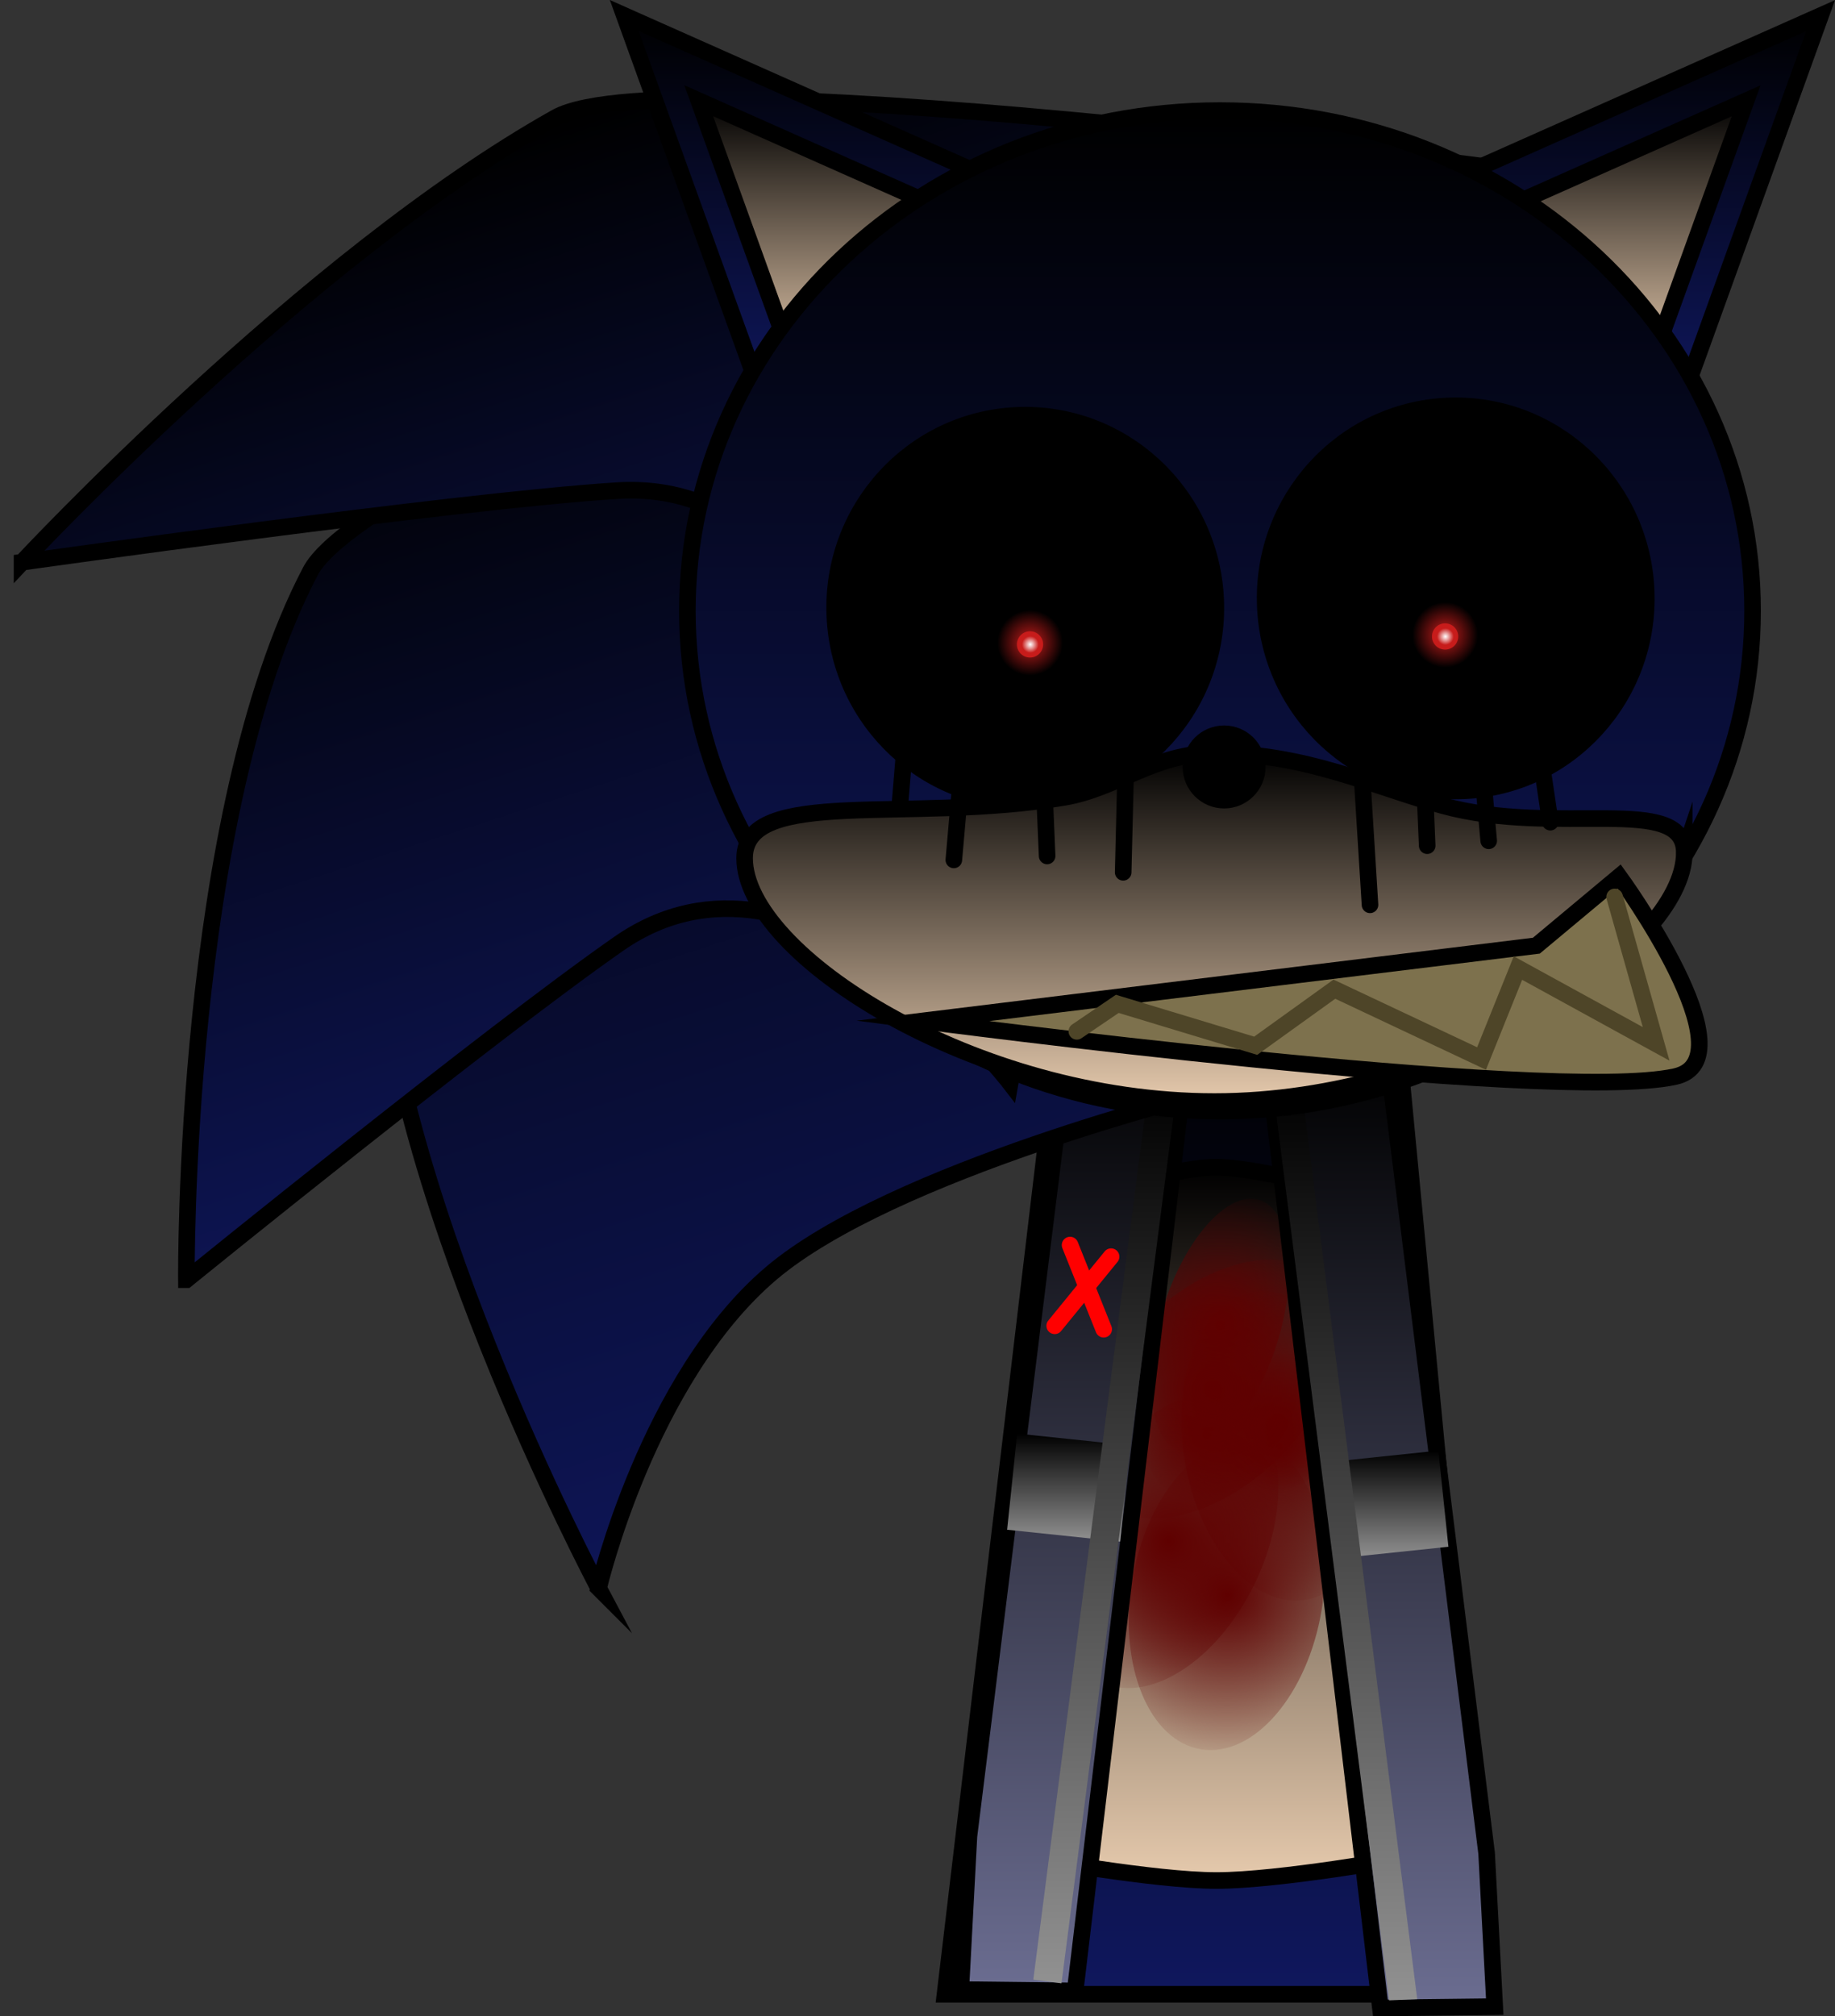 <svg version="1.1" xmlns="http://www.w3.org/2000/svg" xmlns:xlink="http://www.w3.org/1999/xlink" width="221.318" height="243.051" viewBox="0,0,221.318,243.051"><rect x="0" y="0" width="221.318" height="243.051" fill="#333333" stroke="none"/><defs><linearGradient x1="239.626" y1="186.703" x2="239.626" y2="303.61" gradientUnits="userSpaceOnUse" id="color-1"><stop offset="0" stop-color="#000000"/><stop offset="1" stop-color="#0f175d"/></linearGradient><linearGradient x1="239.731" y1="203.911" x2="239.731" y2="289.895" gradientUnits="userSpaceOnUse" id="color-2"><stop offset="0" stop-color="#000000"/><stop offset="1" stop-color="#e6caad"/></linearGradient><radialGradient cx="238.427" cy="236.178" r="8.504" gradientUnits="userSpaceOnUse" id="color-3"><stop offset="0" stop-color="#5f0000"/><stop offset="1" stop-color="#5f0000" stop-opacity="0"/></radialGradient><radialGradient cx="240.001" cy="223.005" r="17.227" gradientUnits="userSpaceOnUse" id="color-4"><stop offset="0" stop-color="#5f0000"/><stop offset="1" stop-color="#5f0000" stop-opacity="0"/></radialGradient><radialGradient cx="247.171" cy="237.512" r="20.398" gradientUnits="userSpaceOnUse" id="color-5"><stop offset="0" stop-color="#5f0000"/><stop offset="1" stop-color="#5f0000" stop-opacity="0"/></radialGradient><radialGradient cx="240.835" cy="255.52" r="20.398" gradientUnits="userSpaceOnUse" id="color-6"><stop offset="0" stop-color="#5f0000"/><stop offset="1" stop-color="#5f0000" stop-opacity="0"/></radialGradient><radialGradient cx="246.97" cy="234.608" r="8.504" gradientUnits="userSpaceOnUse" id="color-7"><stop offset="0" stop-color="#5f0000"/><stop offset="1" stop-color="#5f0000" stop-opacity="0"/></radialGradient><radialGradient cx="239.064" cy="230.641" r="20.398" gradientUnits="userSpaceOnUse" id="color-8"><stop offset="0" stop-color="#5f0000"/><stop offset="1" stop-color="#5f0000" stop-opacity="0"/></radialGradient><radialGradient cx="233.822" cy="248.999" r="20.398" gradientUnits="userSpaceOnUse" id="color-9"><stop offset="0" stop-color="#5f0000"/><stop offset="1" stop-color="#5f0000" stop-opacity="0"/></radialGradient><linearGradient x1="259.448" y1="190.09" x2="259.448" y2="305.259" gradientUnits="userSpaceOnUse" id="color-10"><stop offset="0" stop-color="#000000"/><stop offset="1" stop-color="#6b6d91"/></linearGradient><linearGradient x1="260.127" y1="238.074" x2="260.127" y2="251.093" gradientUnits="userSpaceOnUse" id="color-11"><stop offset="0" stop-color="#000000"/><stop offset="1" stop-color="#919191"/></linearGradient><linearGradient x1="255.067" y1="193.604" x2="255.067" y2="304.34" gradientUnits="userSpaceOnUse" id="color-12"><stop offset="0" stop-color="#000000"/><stop offset="1" stop-color="#919191"/></linearGradient><linearGradient x1="222.431" y1="188.036" x2="222.431" y2="303.206" gradientUnits="userSpaceOnUse" id="color-13"><stop offset="0" stop-color="#000000"/><stop offset="1" stop-color="#6b6d91"/></linearGradient><linearGradient x1="221.752" y1="236.021" x2="221.752" y2="249.04" gradientUnits="userSpaceOnUse" id="color-14"><stop offset="0" stop-color="#000000"/><stop offset="1" stop-color="#919191"/></linearGradient><linearGradient x1="226.209" y1="193.058" x2="226.209" y2="302.286" gradientUnits="userSpaceOnUse" id="color-15"><stop offset="0" stop-color="#000000"/><stop offset="1" stop-color="#919191"/></linearGradient><linearGradient x1="157.941" y1="97.834" x2="208.409" y2="253.562" gradientUnits="userSpaceOnUse" id="color-16"><stop offset="0" stop-color="#000000"/><stop offset="1" stop-color="#0f175d"/></linearGradient><linearGradient x1="158.961" y1="101.955" x2="192.934" y2="206.787" gradientUnits="userSpaceOnUse" id="color-17"><stop offset="0" stop-color="#000000"/><stop offset="1" stop-color="#0f175d"/></linearGradient><linearGradient x1="177.654" y1="72.12" x2="206.161" y2="160.083" gradientUnits="userSpaceOnUse" id="color-18"><stop offset="0" stop-color="#000000"/><stop offset="1" stop-color="#0f175d"/></linearGradient><linearGradient x1="191.324" y1="65.085" x2="191.324" y2="111.433" gradientUnits="userSpaceOnUse" id="color-19"><stop offset="0" stop-color="#000000"/><stop offset="1" stop-color="#0f175d"/></linearGradient><linearGradient x1="193.227" y1="75.356" x2="193.227" y2="107.542" gradientUnits="userSpaceOnUse" id="color-20"><stop offset="0" stop-color="#000000"/><stop offset="1" stop-color="#e6caad"/></linearGradient><linearGradient x1="289.266" y1="65.103" x2="289.266" y2="111.45" gradientUnits="userSpaceOnUse" id="color-21"><stop offset="0" stop-color="#000000"/><stop offset="1" stop-color="#0f175d"/></linearGradient><linearGradient x1="287.364" y1="75.374" x2="287.364" y2="107.559" gradientUnits="userSpaceOnUse" id="color-22"><stop offset="0" stop-color="#000000"/><stop offset="1" stop-color="#e6caad"/></linearGradient><linearGradient x1="240" y1="76.548" x2="240" y2="197.144" gradientUnits="userSpaceOnUse" id="color-23"><stop offset="0" stop-color="#000000"/><stop offset="1" stop-color="#0f175d"/></linearGradient><linearGradient x1="239.333" y1="154" x2="239.333" y2="196" gradientUnits="userSpaceOnUse" id="color-24"><stop offset="0" stop-color="#000000"/><stop offset="1" stop-color="#e6caad"/></linearGradient><radialGradient cx="267.157" cy="139.742" r="3.95" gradientUnits="userSpaceOnUse" id="color-25"><stop offset="0" stop-color="#c71c1b"/><stop offset="1" stop-color="#c71c1b" stop-opacity="0"/></radialGradient><radialGradient cx="267.188" cy="139.947" r="1.014" gradientUnits="userSpaceOnUse" id="color-26"><stop offset="0" stop-color="#ffffff"/><stop offset="1" stop-color="#ffffff" stop-opacity="0"/></radialGradient><radialGradient cx="217.096" cy="140.699" r="3.95" gradientUnits="userSpaceOnUse" id="color-27"><stop offset="0" stop-color="#c71c1b"/><stop offset="1" stop-color="#c71c1b" stop-opacity="0"/></radialGradient><radialGradient cx="217.127" cy="140.904" r="1.014" gradientUnits="userSpaceOnUse" id="color-28"><stop offset="0" stop-color="#ffffff"/><stop offset="1" stop-color="#ffffff" stop-opacity="0"/></radialGradient></defs><g transform="translate(-92.859,-63.219)"><g data-paper-data="{&quot;isPaintingLayer&quot;:true}" fill-rule="nonzero" stroke-linejoin="miter" stroke-miterlimit="10" stroke-dasharray="" stroke-dashoffset="0" style="mix-blend-mode: normal"><g stroke-width="2"><path d="M220.728,186.703l40.566,0.225l11.122,116.681h-65.582z" fill="url(#color-1)" stroke="#000000" stroke-linecap="round"/><path d="M226.69,206.582c0,0 8.423,-2.696 12.886,-2.671c4.827,0.027 15.072,2.826 15.072,2.826c0,0 5.471,21.436 6.626,33.553c1.365,14.319 1.039,46.863 1.039,46.863c0,0 -15.18,2.742 -22.736,2.742c-7.51,0 -22.463,-2.742 -22.463,-2.742c0,0 0.146,-30.073 1.81,-44.072c1.514,-12.739 7.766,-36.499 7.766,-36.499z" fill="url(#color-2)" stroke="#000000" stroke-linecap="round"/><g stroke="none" stroke-linecap="butt"><path d="M246.264,236.178c0,4.697 -3.509,8.504 -7.837,8.504c-4.328,0 -7.837,-3.807 -7.837,-8.504c0,-4.697 3.509,-8.504 7.837,-8.504c4.328,0 7.837,3.807 7.837,8.504z" fill="url(#color-3)"/><path d="M244.768,207.862c3.793,1.194 4.733,8.942 2.1,17.305c-2.633,8.363 -7.842,14.175 -11.634,12.981c-3.793,-1.194 -4.733,-8.942 -2.1,-17.305c2.633,-8.363 7.842,-14.175 11.634,-12.981z" fill="url(#color-4)"/><path d="M235.605,238.337c-1.375,-10.29 2.688,-19.002 9.075,-19.458c6.388,-0.456 12.681,7.517 14.056,17.807c1.375,10.29 -2.688,19.002 -9.075,19.458c-6.388,0.456 -12.681,-7.517 -14.056,-17.807z" data-paper-data="{&quot;index&quot;:null}" fill="url(#color-5)"/><path d="M243.325,236.888c6.388,0.456 10.451,9.167 9.075,19.458c-1.375,10.29 -7.669,18.263 -14.056,17.807c-6.388,-0.456 -10.451,-9.167 -9.075,-19.458c1.375,-10.29 7.669,-18.263 14.056,-17.807z" data-paper-data="{&quot;index&quot;:null}" fill="url(#color-6)"/><path d="M251.886,227.669c3.532,2.502 4.193,7.638 1.478,11.47c-2.715,3.832 -7.78,4.91 -11.311,2.408c-3.532,-2.502 -4.193,-7.638 -1.478,-11.47c2.715,-3.832 7.78,-4.91 11.311,-2.408z" data-paper-data="{&quot;index&quot;:null}" fill="url(#color-7)"/><path d="M226.26,244.405c-4.948,-4.065 -3.227,-13.522 3.844,-21.123c7.072,-7.601 16.816,-10.468 21.764,-6.403c4.948,4.065 3.227,13.522 -3.844,21.123c-7.072,7.601 -16.816,10.468 -21.764,6.403z" data-paper-data="{&quot;index&quot;:null}" fill="url(#color-8)"/><path d="M243.736,255.012c-4.827,9.192 -13.179,13.95 -18.654,10.629c-5.475,-3.321 -6.001,-13.465 -1.174,-22.656c4.827,-9.192 13.179,-13.95 18.654,-10.629c5.475,3.321 6.001,13.465 1.174,22.656z" data-paper-data="{&quot;index&quot;:null}" fill="url(#color-9)"/></g><g data-paper-data="{&quot;index&quot;:null}"><path d="M273.137,305.099l-13.791,0.16l-13.587,-114.342l14.362,-0.828l1.05,8.191l10.986,88.318z" data-paper-data="{&quot;index&quot;:null}" fill="url(#color-10)" stroke="#000000" stroke-linecap="round"/><path d="M253.915,251.093l-1.214,-11.591l13.637,-1.428l1.214,11.591z" fill="url(#color-11)" stroke="none" stroke-linecap="butt"/><path d="M260.392,304.34l-14.049,-110.297l3.4,-0.439l14.049,110.598z" fill="url(#color-12)" stroke="none" stroke-linecap="butt"/></g><path d="M209.722,284.545l10.986,-88.318l3.16,-8.191l12.251,0.828l-13.587,114.342l-13.791,-0.16z" data-paper-data="{&quot;index&quot;:null}" fill="url(#color-13)" stroke="#000000" stroke-linecap="round"/><path d="M214.327,247.612l1.214,-11.591l13.637,1.428l-1.214,11.591z" fill="url(#color-14)" stroke="none" stroke-linecap="butt"/><path d="M217.484,301.847l14.049,-108.789l3.4,0.439l-14.049,108.789z" fill="url(#color-15)" stroke="none" stroke-linecap="butt"/><path d="M220.067,223.029l6.8,-8.332" fill="none" stroke="#ff0000" stroke-linecap="round"/><path d="M225.974,223.442l-4.055,-10.144" fill="none" stroke="#ff0000" stroke-linecap="round"/></g><path d="M165.057,254.65c0,0 -26.683,-50.156 -26.585,-82.914c0.046,-15.269 65.079,-86.686 65.079,-86.686l35.053,109.816c0,0 -38.185,9.48 -52.741,21.848c-14.896,12.657 -20.806,37.936 -20.806,37.936z" data-paper-data="{&quot;index&quot;:null}" fill="url(#color-16)" stroke="#000000" stroke-width="2" stroke-linecap="butt"/><path d="M115.34,217.473c0,0 -0.491,-55.957 14.959,-85.396c7.201,-13.722 104.343,-51.334 104.343,-51.334l-19.953,113.039c0,0 -24.869,-32.366 -47.2,-16.805c-15.653,10.908 -52.149,40.496 -52.149,40.496z" data-paper-data="{&quot;index&quot;:null}" fill="url(#color-17)" stroke="#000000" stroke-width="2" stroke-linecap="butt"/><path d="M95.517,130.987c0,0 34.197,-36.695 64.368,-53.601c14.063,-7.88 124.046,7.488 124.046,7.488l-84.713,77.154c0,0 -4.165,-41.442 -32.004,-39.664c-19.514,1.247 -71.697,8.622 -71.697,8.622z" data-paper-data="{&quot;index&quot;:null}" fill="url(#color-18)" stroke="#000000" stroke-width="2" stroke-linecap="butt"/><g stroke="#000000" stroke-width="2" stroke-linecap="round"><g><path d="M184.887,111.433l-16.737,-46.347l46.347,20.599z" fill="url(#color-19)"/><path d="M188.756,107.542l-11.623,-32.186l32.186,14.305z" fill="url(#color-20)"/></g><g data-paper-data="{&quot;index&quot;:null}"><path d="M266.093,85.701l46.347,-20.599l-16.737,46.347z" fill="url(#color-21)"/><path d="M271.271,89.678l32.186,-14.305l-11.623,32.186z" fill="url(#color-22)"/></g></g><path d="M175.763,136.846c0,-33.302 28.76,-60.298 64.237,-60.298c35.477,0 64.237,26.996 64.237,60.298c0,33.302 -28.76,60.298 -64.237,60.298c-35.477,0 -64.237,-26.996 -64.237,-60.298z" fill="url(#color-23)" stroke="#000000" stroke-width="2" stroke-linecap="butt"/><path d="M296,166c0,11.598 -27.764,30 -56.667,30c-28.903,0 -56.667,-17.735 -56.667,-29.333c0,-8.695 19.835,-4.155 38.605,-7.345c6.268,-1.065 10.827,-5.321 18.062,-5.321c10.968,0 19.147,4.021 27.558,6.334c13.753,3.784 29.109,-1.531 29.109,5.666z" fill="url(#color-24)" stroke="#000000" stroke-width="2" stroke-linecap="butt"/><path d="M244.5,155.667c0,2.209 -1.791,4 -4,4c-2.209,0 -4,-1.791 -4,-4c0,-2.209 1.791,-4 4,-4c2.209,0 4,1.791 4,4z" fill="#000000" stroke="#000000" stroke-width="2" stroke-linecap="butt"/><g stroke-width="2"><g data-paper-data="{&quot;index&quot;:null}" fill="#000000" stroke="#000000" stroke-linecap="butt"><path d="M245.466,136.317c-0.54,-12.809 9.305,-23.626 21.989,-24.161c12.684,-0.535 23.405,9.415 23.945,22.224c0.54,12.809 -9.305,23.626 -21.989,24.161c-12.684,0.535 -23.405,-9.415 -23.945,-22.224z"/><path d="M254.018,135.843c-0.328,-7.772 5.808,-14.343 13.705,-14.676c7.897,-0.333 14.564,5.698 14.892,13.47c0.328,7.772 -5.808,14.343 -13.705,14.676c-7.897,0.333 -14.564,-5.698 -14.892,-13.47z"/></g><path d="M279.84,162.324l-0.933,-6.303" data-paper-data="{&quot;index&quot;:null}" fill="none" stroke="#000000" stroke-linecap="round"/><path d="M272.41,164.567l-0.628,-6.983" data-paper-data="{&quot;index&quot;:null}" fill="none" stroke="#000000" stroke-linecap="round"/><path d="M257.057,155.64l1.036,16.646" data-paper-data="{&quot;index&quot;:null}" fill="none" stroke="#000000" stroke-linecap="round"/><path d="M264.991,165.156l-0.239,-5.664" data-paper-data="{&quot;index&quot;:null}" fill="none" stroke="#000000" stroke-linecap="round"/><g stroke="none" stroke-linecap="butt"><path d="M263.209,139.611c0.073,-2.181 1.899,-3.889 4.08,-3.817c2.181,0.073 3.889,1.899 3.817,4.08c-0.073,2.181 -1.899,3.889 -4.08,3.817c-2.181,-0.073 -3.889,-1.899 -3.817,-4.08z" fill="url(#color-25)"/><path d="M268.73,139.992c-0.029,0.872 -0.76,1.556 -1.632,1.527c-0.872,-0.029 -1.556,-0.76 -1.527,-1.632c0.029,-0.872 0.76,-1.556 1.632,-1.527c0.872,0.029 1.556,0.76 1.527,1.632z" fill="#c71c1b"/><path d="M266.175,139.913c0.019,-0.56 0.487,-0.998 1.047,-0.979c0.56,0.019 0.998,0.487 0.979,1.047c-0.019,0.56 -0.487,0.998 -1.047,0.979c-0.56,-0.019 -0.998,-0.487 -0.979,-1.047z" fill="url(#color-26)"/></g></g><g data-paper-data="{&quot;index&quot;:null}" fill="none" stroke="none" stroke-width="1" stroke-linecap="butt" font-family="sans-serif" font-weight="normal" font-size="12" text-anchor="start"><g/><g data-paper-data="{&quot;index&quot;:null}"/></g><g data-paper-data="{&quot;index&quot;:null}" stroke-width="2" stroke-linecap="round"><path d="M278.156,177.21l9.992,-8.338c0,0 16.106,22.079 6.725,24.124c-15.07,3.286 -90.775,-6.712 -90.775,-6.712z" fill="#7d714d" stroke="#000000"/><path d="M287.598,171.334l5.006,17.712l-16.666,-9.138l-4.391,10.904l-17.75,-8.359l-9.49,6.82l-16.694,-5.05l-4.879,3.313" fill="none" stroke="#4e4528"/></g><g stroke-width="2"><path d="M193.547,137.446c-0.54,-12.809 9.305,-23.626 21.989,-24.161c12.684,-0.535 23.405,9.415 23.945,22.224c0.54,12.809 -9.305,23.626 -21.989,24.161c-12.684,0.535 -23.405,-9.415 -23.945,-22.224z" data-paper-data="{&quot;index&quot;:null}" fill="#000000" stroke="#000000" stroke-linecap="butt"/><path d="M201.833,154.927l-0.442,5.359" data-paper-data="{&quot;index&quot;:null}" fill="none" stroke="#000000" stroke-linecap="round"/><path d="M208.575,159.166l-0.676,7.706" data-paper-data="{&quot;index&quot;:null}" fill="none" stroke="#000000" stroke-linecap="round"/><path d="M219.152,166.396l-0.253,-5.998" data-paper-data="{&quot;index&quot;:null}" fill="none" stroke="#000000" stroke-linecap="round"/><path d="M228.692,153.33l-0.367,15.036" data-paper-data="{&quot;index&quot;:null}" fill="none" stroke="#000000" stroke-linecap="round"/><g stroke="none" stroke-linecap="butt"><path d="M213.147,140.568c0.073,-2.181 1.899,-3.889 4.08,-3.817c2.181,0.073 3.889,1.899 3.817,4.08c-0.073,2.181 -1.899,3.889 -4.08,3.817c-2.181,-0.073 -3.889,-1.899 -3.817,-4.08z" fill="url(#color-27)"/><path d="M218.668,140.949c-0.029,0.872 -0.76,1.556 -1.632,1.527c-0.872,-0.029 -1.556,-0.76 -1.527,-1.632c0.029,-0.872 0.76,-1.556 1.632,-1.527c0.872,0.029 1.556,0.76 1.527,1.632z" fill="#c71c1b"/><path d="M216.114,140.87c0.019,-0.56 0.487,-0.998 1.047,-0.979c0.56,0.019 0.998,0.487 0.979,1.047c-0.019,0.56 -0.487,0.998 -1.047,0.979c-0.56,-0.019 -0.998,-0.487 -0.979,-1.047z" fill="url(#color-28)"/></g></g></g></g></svg>